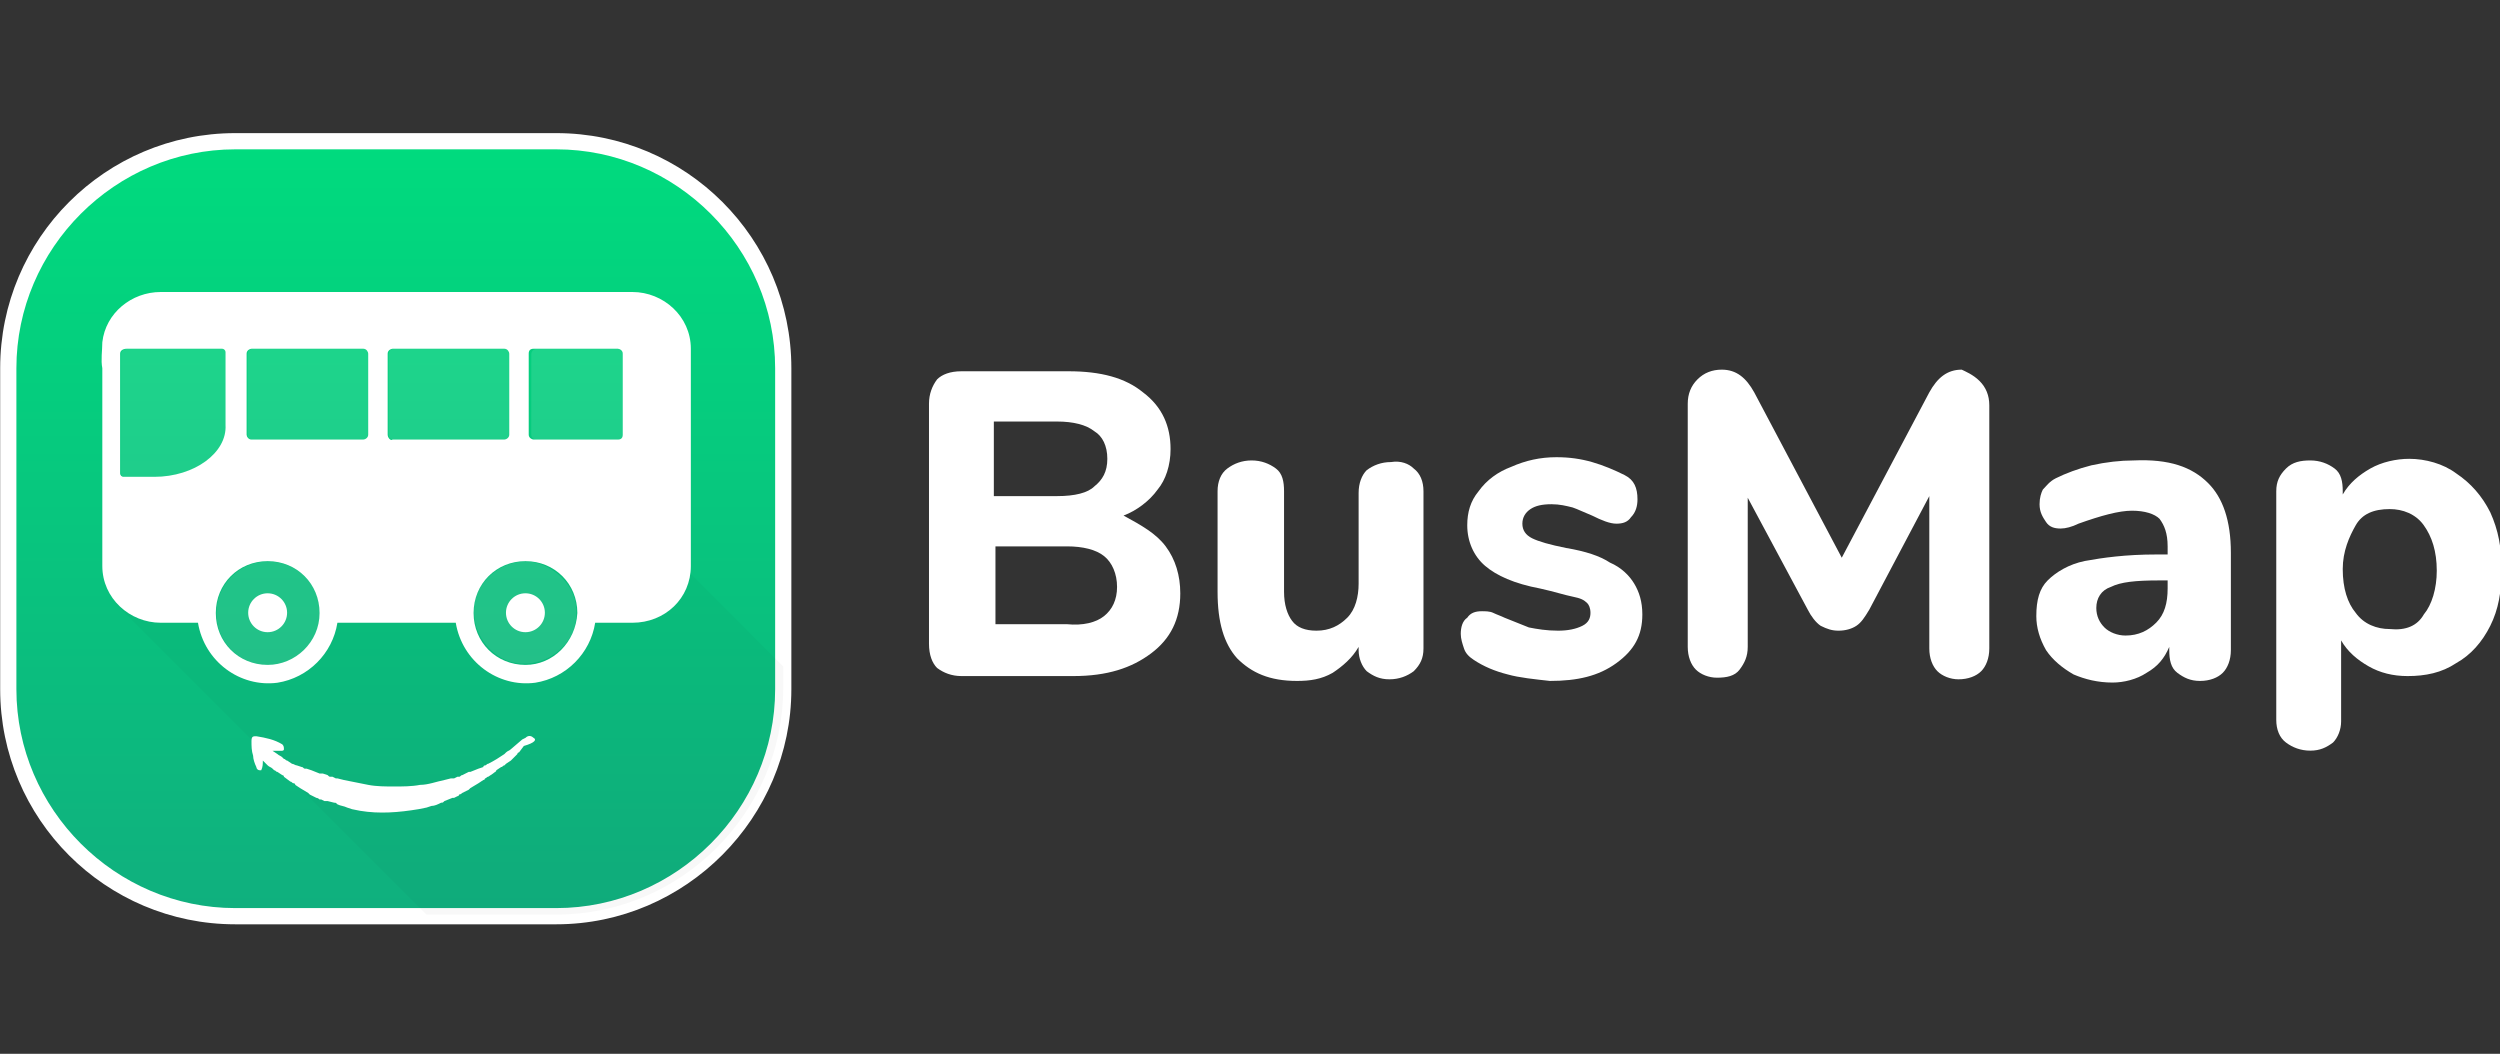 <?xml version="1.0" encoding="utf-8"?>
<!-- Generator: Adobe Illustrator 23.0.1, SVG Export Plug-In . SVG Version: 6.00 Build 0)  -->
<svg version="1.1" id="Layer_1" xmlns="http://www.w3.org/2000/svg" xmlns:xlink="http://www.w3.org/1999/xlink" x="0px" y="0px"
	 viewBox="0 0 154.2 65" style="enable-background:new 0 0 154.2 65;" xml:space="preserve">
<rect x="0" y="0" width="154.2" height="65" fill="#333333" stroke="none"/>
<style type="text/css">
	.st0{fill:#FFFFFF;}
	.st1{fill:url(#SVGID_1_);}
	.st2{opacity:3.000000e-02;enable-background:new    ;}
	.st3{fill:none;}
	.st4{fill:#0EC77C;}
	.st5{opacity:0.1;fill:#FFFFFF;enable-background:new    ;}
	.st6{opacity:0.1;}
</style>
<g>
	<path class="st0" d="M71.9,33.7c0.6,0.8,0.9,1.8,0.9,2.9c0,1.6-0.6,2.8-1.8,3.7c-1.2,0.9-2.7,1.4-4.8,1.4h-6.9
		c-0.6,0-1.1-0.2-1.5-0.5c-0.3-0.3-0.5-0.8-0.5-1.5V24.9c0-0.6,0.2-1.1,0.5-1.5c0.3-0.3,0.8-0.5,1.5-0.5h6.6c2,0,3.5,0.4,4.6,1.3
		c1.2,0.9,1.7,2.1,1.7,3.5c0,1-0.3,1.9-0.8,2.5c-0.5,0.7-1.3,1.3-2.1,1.6C70.4,32.4,71.3,32.9,71.9,33.7z M61.3,30.6h3.9
		c1.1,0,1.9-0.2,2.3-0.6c0.5-0.4,0.8-0.9,0.8-1.7c0-0.8-0.3-1.4-0.8-1.7c-0.5-0.4-1.3-0.6-2.3-0.6h-3.9V30.6z M68.1,38
		c0.5-0.4,0.8-1,0.8-1.8c0-0.8-0.3-1.5-0.8-1.9s-1.3-0.6-2.3-0.6h-4.4v4.8h4.4C66.8,38.6,67.6,38.4,68.1,38z"/>
	<path class="st0" d="M87.2,28.9c0.4,0.3,0.6,0.8,0.6,1.4V40c0,0.6-0.2,1-0.6,1.4c-0.4,0.3-0.9,0.5-1.5,0.5c-0.6,0-1-0.2-1.4-0.5
		c-0.3-0.3-0.5-0.8-0.5-1.3v-0.2c-0.4,0.7-1,1.2-1.6,1.6c-0.7,0.4-1.4,0.5-2.2,0.5c-1.7,0-2.8-0.5-3.7-1.4c-0.8-0.9-1.2-2.2-1.2-4.1
		v-6.2c0-0.6,0.2-1.1,0.6-1.4c0.4-0.3,0.9-0.5,1.5-0.5c0.6,0,1.1,0.2,1.5,0.5c0.4,0.3,0.5,0.8,0.5,1.4v6.2c0,0.8,0.2,1.4,0.5,1.8
		c0.3,0.4,0.8,0.6,1.5,0.6c0.8,0,1.4-0.3,1.9-0.8s0.7-1.3,0.7-2.1v-5.6c0-0.6,0.2-1.1,0.5-1.4c0.4-0.3,0.9-0.5,1.5-0.5
		C86.4,28.4,86.9,28.6,87.2,28.9z"/>
	<path class="st0" d="M93,41.6c-0.8-0.2-1.5-0.5-2.1-0.9c-0.3-0.2-0.5-0.4-0.6-0.7c-0.1-0.3-0.2-0.6-0.2-0.9c0-0.4,0.1-0.8,0.4-1
		c0.2-0.3,0.5-0.4,0.9-0.4c0.2,0,0.5,0,0.7,0.1s0.5,0.2,0.7,0.3c0.5,0.2,1,0.4,1.5,0.6c0.5,0.1,1.1,0.2,1.8,0.2
		c0.6,0,1.1-0.1,1.5-0.3c0.4-0.2,0.5-0.5,0.5-0.8s-0.1-0.5-0.2-0.6c-0.2-0.2-0.4-0.3-0.9-0.4c-0.5-0.1-1.1-0.3-2-0.5
		c-1.6-0.3-2.7-0.8-3.4-1.4c-0.7-0.6-1.1-1.5-1.1-2.5c0-0.8,0.2-1.5,0.7-2.1c0.5-0.7,1.2-1.2,2-1.5c0.9-0.4,1.8-0.6,2.8-0.6
		c0.8,0,1.5,0.1,2.2,0.3c0.7,0.2,1.4,0.5,2,0.8c0.6,0.3,0.8,0.8,0.8,1.5c0,0.4-0.1,0.8-0.4,1.1c-0.2,0.3-0.5,0.4-0.9,0.4
		s-0.9-0.2-1.5-0.5c-0.5-0.2-0.9-0.4-1.2-0.5c-0.4-0.1-0.8-0.2-1.3-0.2c-0.6,0-1,0.1-1.3,0.3c-0.3,0.2-0.5,0.5-0.5,0.9
		c0,0.4,0.2,0.7,0.6,0.9c0.4,0.2,1.1,0.4,2.1,0.6c1.2,0.2,2.1,0.5,2.7,0.9c0.7,0.3,1.2,0.8,1.5,1.3c0.3,0.5,0.5,1.1,0.5,1.9
		c0,1.3-0.5,2.2-1.6,3s-2.4,1.1-4.1,1.1C94.7,41.9,93.7,41.8,93,41.6z"/>
	<path class="st0" d="M122.1,23.5c0.4,0.4,0.6,0.9,0.6,1.5v15c0,0.6-0.2,1.1-0.5,1.4c-0.3,0.3-0.8,0.5-1.4,0.5c-0.5,0-1-0.2-1.3-0.5
		c-0.3-0.3-0.5-0.8-0.5-1.4v-9.4l-3.7,7c-0.3,0.5-0.5,0.8-0.8,1c-0.3,0.2-0.7,0.3-1.1,0.3c-0.4,0-0.7-0.1-1.1-0.3
		c-0.3-0.2-0.6-0.6-0.8-1l-3.7-6.9v9.2c0,0.6-0.2,1-0.5,1.4c-0.3,0.4-0.8,0.5-1.4,0.5c-0.5,0-1-0.2-1.3-0.5
		c-0.3-0.3-0.5-0.8-0.5-1.4v-15c0-0.6,0.2-1.1,0.6-1.5c0.4-0.4,0.9-0.6,1.5-0.6c0.9,0,1.5,0.5,2,1.4l5.4,10.2l5.4-10.2
		c0.5-0.9,1.1-1.4,2-1.4C121.2,22.9,121.7,23.1,122.1,23.5z"/>
	<path class="st0" d="M136.2,29.8c0.9,0.9,1.4,2.3,1.4,4.3v6c0,0.6-0.2,1.1-0.5,1.4c-0.3,0.3-0.8,0.5-1.4,0.5c-0.6,0-1-0.2-1.4-0.5
		c-0.4-0.3-0.5-0.8-0.5-1.4v-0.2c-0.3,0.7-0.7,1.2-1.4,1.6c-0.6,0.4-1.4,0.6-2.1,0.6c-0.9,0-1.7-0.2-2.4-0.5
		c-0.7-0.4-1.3-0.9-1.7-1.5c-0.4-0.7-0.6-1.4-0.6-2.1c0-1,0.2-1.7,0.7-2.2s1.3-1,2.3-1.2c1.1-0.2,2.5-0.4,4.4-0.4h0.7v-0.5
		c0-0.8-0.2-1.3-0.5-1.7c-0.3-0.3-0.9-0.5-1.7-0.5c-0.8,0-1.9,0.3-3.3,0.8c-0.4,0.2-0.8,0.3-1.1,0.3c-0.4,0-0.7-0.1-0.9-0.4
		c-0.2-0.3-0.4-0.6-0.4-1.1c0-0.4,0.1-0.7,0.2-0.9c0.2-0.2,0.4-0.5,0.8-0.7c0.6-0.3,1.4-0.6,2.2-0.8c0.9-0.2,1.8-0.3,2.6-0.3
		C133.8,28.3,135.2,28.8,136.2,29.8z M133,38.4c0.5-0.5,0.7-1.2,0.7-2.1v-0.5h-0.5c-1.5,0-2.4,0.1-3,0.4c-0.6,0.2-0.9,0.7-0.9,1.3
		c0,0.5,0.2,0.9,0.5,1.2c0.3,0.3,0.8,0.5,1.3,0.5C131.9,39.2,132.5,38.9,133,38.4z"/>
	<path class="st0" d="M151.5,29.2c0.9,0.6,1.6,1.4,2.1,2.4c0.5,1.1,0.7,2.2,0.7,3.5c0,1.4-0.2,2.5-0.7,3.5c-0.5,1-1.2,1.8-2.1,2.3
		c-0.9,0.6-1.9,0.8-3,0.8c-0.9,0-1.7-0.2-2.4-0.6c-0.7-0.4-1.3-0.9-1.7-1.6v5c0,0.5-0.2,1-0.5,1.3c-0.4,0.3-0.8,0.5-1.4,0.5
		c-0.6,0-1.1-0.2-1.5-0.5c-0.4-0.3-0.6-0.8-0.6-1.4V30.3c0-0.6,0.2-1,0.6-1.4c0.4-0.4,0.9-0.5,1.5-0.5s1.1,0.2,1.5,0.5
		s0.5,0.8,0.5,1.4v0.2c0.4-0.7,1-1.2,1.7-1.6c0.7-0.4,1.6-0.6,2.4-0.6C149.6,28.3,150.7,28.6,151.5,29.2z M149.5,37.9
		c0.5-0.6,0.8-1.6,0.8-2.7c0-1.2-0.3-2.1-0.8-2.8c-0.5-0.7-1.3-1-2.1-1c-1,0-1.7,0.3-2.1,1s-0.8,1.6-0.8,2.7c0,1.2,0.3,2.1,0.8,2.7
		c0.5,0.7,1.3,1,2.1,1C148.4,38.9,149.1,38.6,149.5,37.9z"/>
</g>
<g id="Group_578" transform="translate(241.111 87.111)">
	<g id="Path_219">
		<linearGradient id="SVGID_1_" gradientUnits="userSpaceOnUse" x1="-216.67" y1="-30.086" x2="-216.67" y2="-78.253">
			<stop  offset="0" style="stop-color:#10AF7E"/>
			<stop  offset="1" style="stop-color:#00DB7E"/>
		</linearGradient>
		<path class="st1" d="M-206.8-30.6h-19.8c-7.7,0-14-6.3-14-14v-19.8c0-7.7,6.3-14,14-14h19.8c7.7,0,14,6.3,14,14l0,0v19.8
			C-192.8-36.9-199-30.6-206.8-30.6z"/>
		<path class="st0" d="M-206.8-30.1h-19.8c-8,0-14.5-6.5-14.5-14.5v-19.8c0-8,6.5-14.5,14.5-14.5h19.8c8,0,14.5,6.5,14.5,14.5v19.8
			C-192.3-36.7-198.8-30.1-206.8-30.1z M-226.6-77.9c-7.4,0-13.5,6.1-13.5,13.5v19.8c0,7.4,6.1,13.5,13.5,13.5h19.8
			c7.4,0,13.5-6.1,13.5-13.5v-19.8c0-7.4-6.1-13.5-13.5-13.5H-226.6z"/>
	</g>
	<path id="Path_220" class="st2" d="M-234-49.9l19.2,19.2h8c7.7,0,14-6.3,14-14v-1.3l-5.7-5.7l-20.4-6L-234-49.9z"/>
	<path id="Path_221" class="st3" d="M-208.4-60.3"/>
	<path id="Path_222" class="st3" d="M-208.4-65.3"/>
	<path id="Path_223" class="st4" d="M-208.4-60.3c0,0.2,0.1,0.3,0.3,0.3h0.1C-208.3-59.9-208.4-60.1-208.4-60.3z"/>
	<path id="Path_224" class="st4" d="M-208.1-65.6L-208.1-65.6c-0.2,0-0.3,0.1-0.3,0.3C-208.4-65.4-208.3-65.6-208.1-65.6
		C-208.1-65.6-208.1-65.6-208.1-65.6z"/>
	<g id="Group_574" transform="translate(12.233 25.42)">
		<g id="Group_572" transform="translate(0 0)">
			<circle id="Ellipse_27" class="st5" cx="-236.8" cy="-74.7" r="3.2"/>
			<path id="Path_225" class="st5" d="M-220.7-77.9c-1.7-0.1-3.3,1.2-3.4,2.9s1.2,3.3,2.9,3.4c1.7,0.1,3.3-1.2,3.4-2.9
				c0-0.2,0-0.3,0-0.5C-217.9-76.5-219.2-77.7-220.7-77.9z"/>
		</g>
		<g id="Group_573" transform="translate(2.464 2.463)">
			<circle id="Ellipse_28" class="st0" cx="-239.3" cy="-77.2" r="1.2"/>
			<circle id="Ellipse_29" class="st0" cx="-223.4" cy="-77.2" r="1.2"/>
		</g>
	</g>
	<g id="Group_575" transform="translate(6.859 12.812)" class="st6">
		<path id="Path_226" class="st0" d="M-234.2-78.4h-5.9c-0.2,0-0.4,0.1-0.4,0.3v7.4c0,0.1,0.1,0.2,0.2,0.2h1.9
			c2.5,0,4.5-1.5,4.5-3.3v-4.5C-234-78.4-234.1-78.4-234.2-78.4z"/>
		<path id="Path_227" class="st0" d="M-225.5-78.4h-6.9c-0.2,0-0.3,0.2-0.3,0.3c0,0,0,0,0,0v5c0,0.2,0.2,0.3,0.3,0.3c0,0,0,0,0,0
			h6.9c0.2,0,0.3-0.2,0.3-0.3c0,0,0,0,0,0v-5C-225.2-78.3-225.4-78.4-225.5-78.4z"/>
		<path id="Path_228" class="st0" d="M-216.8-78.4h-6.9c-0.2,0-0.3,0.2-0.3,0.3c0,0,0,0,0,0v5c0,0.2,0.2,0.3,0.3,0.3c0,0,0,0,0,0
			h6.9c0.2,0,0.3-0.2,0.3-0.3c0,0,0,0,0,0v-5C-216.4-78.3-216.6-78.4-216.8-78.4C-216.8-78.4-216.8-78.4-216.8-78.4z"/>
		<path id="Path_229" class="st0" d="M-209.8-78.4h-5.1c-0.2,0-0.3,0.2-0.3,0.3c0,0,0,0,0,0l0,0v5l0,0c0,0.2,0.2,0.3,0.3,0.3
			c0,0,0,0,0,0h5.1c0.1,0,0.3-0.1,0.3-0.3v-5C-209.6-78.2-209.7-78.4-209.8-78.4C-209.8-78.4-209.8-78.4-209.8-78.4z"/>
	</g>
	<path class="st0" d="M-208.2-41.6c-0.1-0.1-0.3-0.2-0.5,0l-0.2,0.1l-0.7,0.6c-0.1,0.1-0.2,0.1-0.3,0.2l-0.1,0.1
		c-0.3,0.2-0.6,0.4-1,0.6c-0.1,0-0.1,0.1-0.2,0.1c0,0-0.1,0-0.1,0.1l-0.3,0.1l-0.5,0.2c0,0-0.1,0-0.1,0l-0.4,0.2
		c-0.1,0-0.1,0.1-0.2,0.1c0,0-0.1,0-0.1,0l-0.2,0.1c0,0-0.1,0-0.1,0c0,0,0,0-0.1,0l-0.4,0.1c-0.5,0.1-1,0.3-1.5,0.3
		c-0.5,0.1-1.1,0.1-1.6,0.1c-0.5,0-1.1,0-1.6-0.1c-0.5-0.1-1-0.2-1.5-0.3l-0.4-0.1l-0.1,0l-0.2-0.1c0,0-0.1,0-0.1,0
		c-0.1,0-0.1,0-0.2-0.1l-0.3-0.1c0,0,0,0-0.1,0c0,0-0.1,0-0.1,0l-0.5-0.2l-0.3-0.1c0,0-0.1,0-0.1,0c-0.1,0-0.1-0.1-0.2-0.1l-0.3-0.1
		c-0.1,0-0.2-0.1-0.3-0.1l-0.3-0.2c-0.1,0-0.1-0.1-0.2-0.1l-0.1-0.1c-0.1-0.1-0.2-0.1-0.3-0.2l-0.3-0.2c0.2,0,0.3,0,0.5,0
		c0.1,0,0.2,0,0.2-0.1c0-0.1,0-0.2-0.1-0.3c-0.5-0.3-1-0.4-1.6-0.5c-0.2,0-0.3,0-0.3,0.3c0,0.3,0,0.6,0.1,0.9c0,0.2,0.1,0.5,0.2,0.7
		c0,0.1,0.1,0.2,0.2,0.2c0,0,0.1,0,0.1,0c0,0,0,0,0,0l0,0v0c0.1-0.2,0.1-0.4,0.1-0.6l0.3,0.3c0.1,0.1,0.2,0.1,0.3,0.2l0.1,0.1
		c0.1,0,0.1,0.1,0.2,0.1l0.3,0.2c0,0,0,0,0,0c0,0,0.1,0,0.1,0.1l0.4,0.3c0.1,0,0.1,0.1,0.2,0.1c0,0,0.1,0,0.1,0.1l0.3,0.2l0.5,0.3
		l0.1,0.1l0.4,0.2c0.1,0,0.2,0.1,0.2,0.1c0,0,0.1,0,0.1,0l0.2,0.1c0,0,0.1,0,0.1,0c0,0,0,0,0.1,0l0.4,0.1c0.1,0,0.1,0,0.2,0.1
		c0.2,0.1,0.4,0.1,0.6,0.2l0.3,0.1l0.5,0.1c1.2,0.2,2.4,0.1,3.6-0.1l0.5-0.1l0.3-0.1c0.2,0,0.4-0.1,0.6-0.2c0.1,0,0.1,0,0.2-0.1
		l0.5-0.2c0,0,0.1,0,0.1,0l0.2-0.1c0,0,0.1,0,0.1-0.1c0.1,0,0.2-0.1,0.2-0.1l0.4-0.2l0.1-0.1l0.5-0.3l0.3-0.2c0,0,0.1,0,0.1-0.1
		c0.1,0,0.1-0.1,0.2-0.1l0.3-0.2c0.1-0.1,0.2-0.1,0.2-0.2l0.3-0.2c0.1,0,0.1-0.1,0.2-0.1l0.1-0.1l0.3-0.2l0.4-0.4c0,0,0-0.1,0.1-0.1
		l0.3-0.4C-208.1-41.3-208-41.5-208.2-41.6z"/>
	<path id="Path_238" class="st0" d="M-198.5-64.1v-1.5c0-2-1.7-3.5-3.6-3.5h-29.1c-1.8,0-3.4,1.3-3.6,3.1c0,0.5-0.1,1.1,0,1.6l0,0
		v1.2l0,0v11c0,2,1.7,3.5,3.6,3.5h2.3c0.4,2.4,2.6,4,4.9,3.7c1.9-0.3,3.4-1.8,3.7-3.7h7.3c0.4,2.4,2.6,4,4.9,3.7
		c1.9-0.3,3.4-1.8,3.7-3.7l0,0h2.3c2,0,3.6-1.5,3.6-3.5v-7.4l0,0L-198.5-64.1L-198.5-64.1z M-231.6-57.7h-1.9
		c-0.1,0-0.2-0.1-0.2-0.2v-7.4c0-0.2,0.2-0.3,0.4-0.3h5.9c0.1,0,0.2,0.1,0.2,0.2v4.5C-227.1-59.2-229.1-57.7-231.6-57.7L-231.6-57.7
		z M-224.6-46.1c-1.8,0-3.2-1.4-3.2-3.2c0-1.8,1.4-3.2,3.2-3.2c1.8,0,3.2,1.4,3.2,3.2c0,0,0,0,0,0
		C-221.4-47.5-222.9-46.1-224.6-46.1z M-218.4-60.3c0,0.2-0.2,0.3-0.3,0.3c0,0,0,0,0,0h-6.9c-0.2,0-0.3-0.2-0.3-0.3c0,0,0,0,0,0v-5
		c0-0.2,0.2-0.3,0.3-0.3c0,0,0,0,0,0h6.9c0.2,0,0.3,0.2,0.3,0.3c0,0,0,0,0,0L-218.4-60.3z M-217.2-60.3v-5c0-0.2,0.2-0.3,0.3-0.3
		c0,0,0,0,0,0h6.9c0.2,0,0.3,0.2,0.3,0.3c0,0,0,0,0,0v5c0,0.2-0.2,0.3-0.3,0.3c0,0,0,0,0,0h-6.9C-217-59.9-217.2-60.1-217.2-60.3
		L-217.2-60.3z M-208.7-46.1c-1.8,0-3.2-1.4-3.2-3.2s1.4-3.2,3.2-3.2s3.2,1.4,3.2,3.2v0C-205.6-47.5-207-46.1-208.7-46.1
		C-208.7-46.1-208.7-46.1-208.7-46.1z M-202.7-60.3c0,0.2-0.1,0.3-0.3,0.3h-5.2c-0.1,0-0.3-0.1-0.3-0.3l0,0v-5l0,0
		c0-0.2,0.1-0.3,0.3-0.3h5.2c0.1,0,0.3,0.1,0.3,0.3C-202.7-65.3-202.7-60.3-202.7-60.3z"/>
</g>
</svg>
